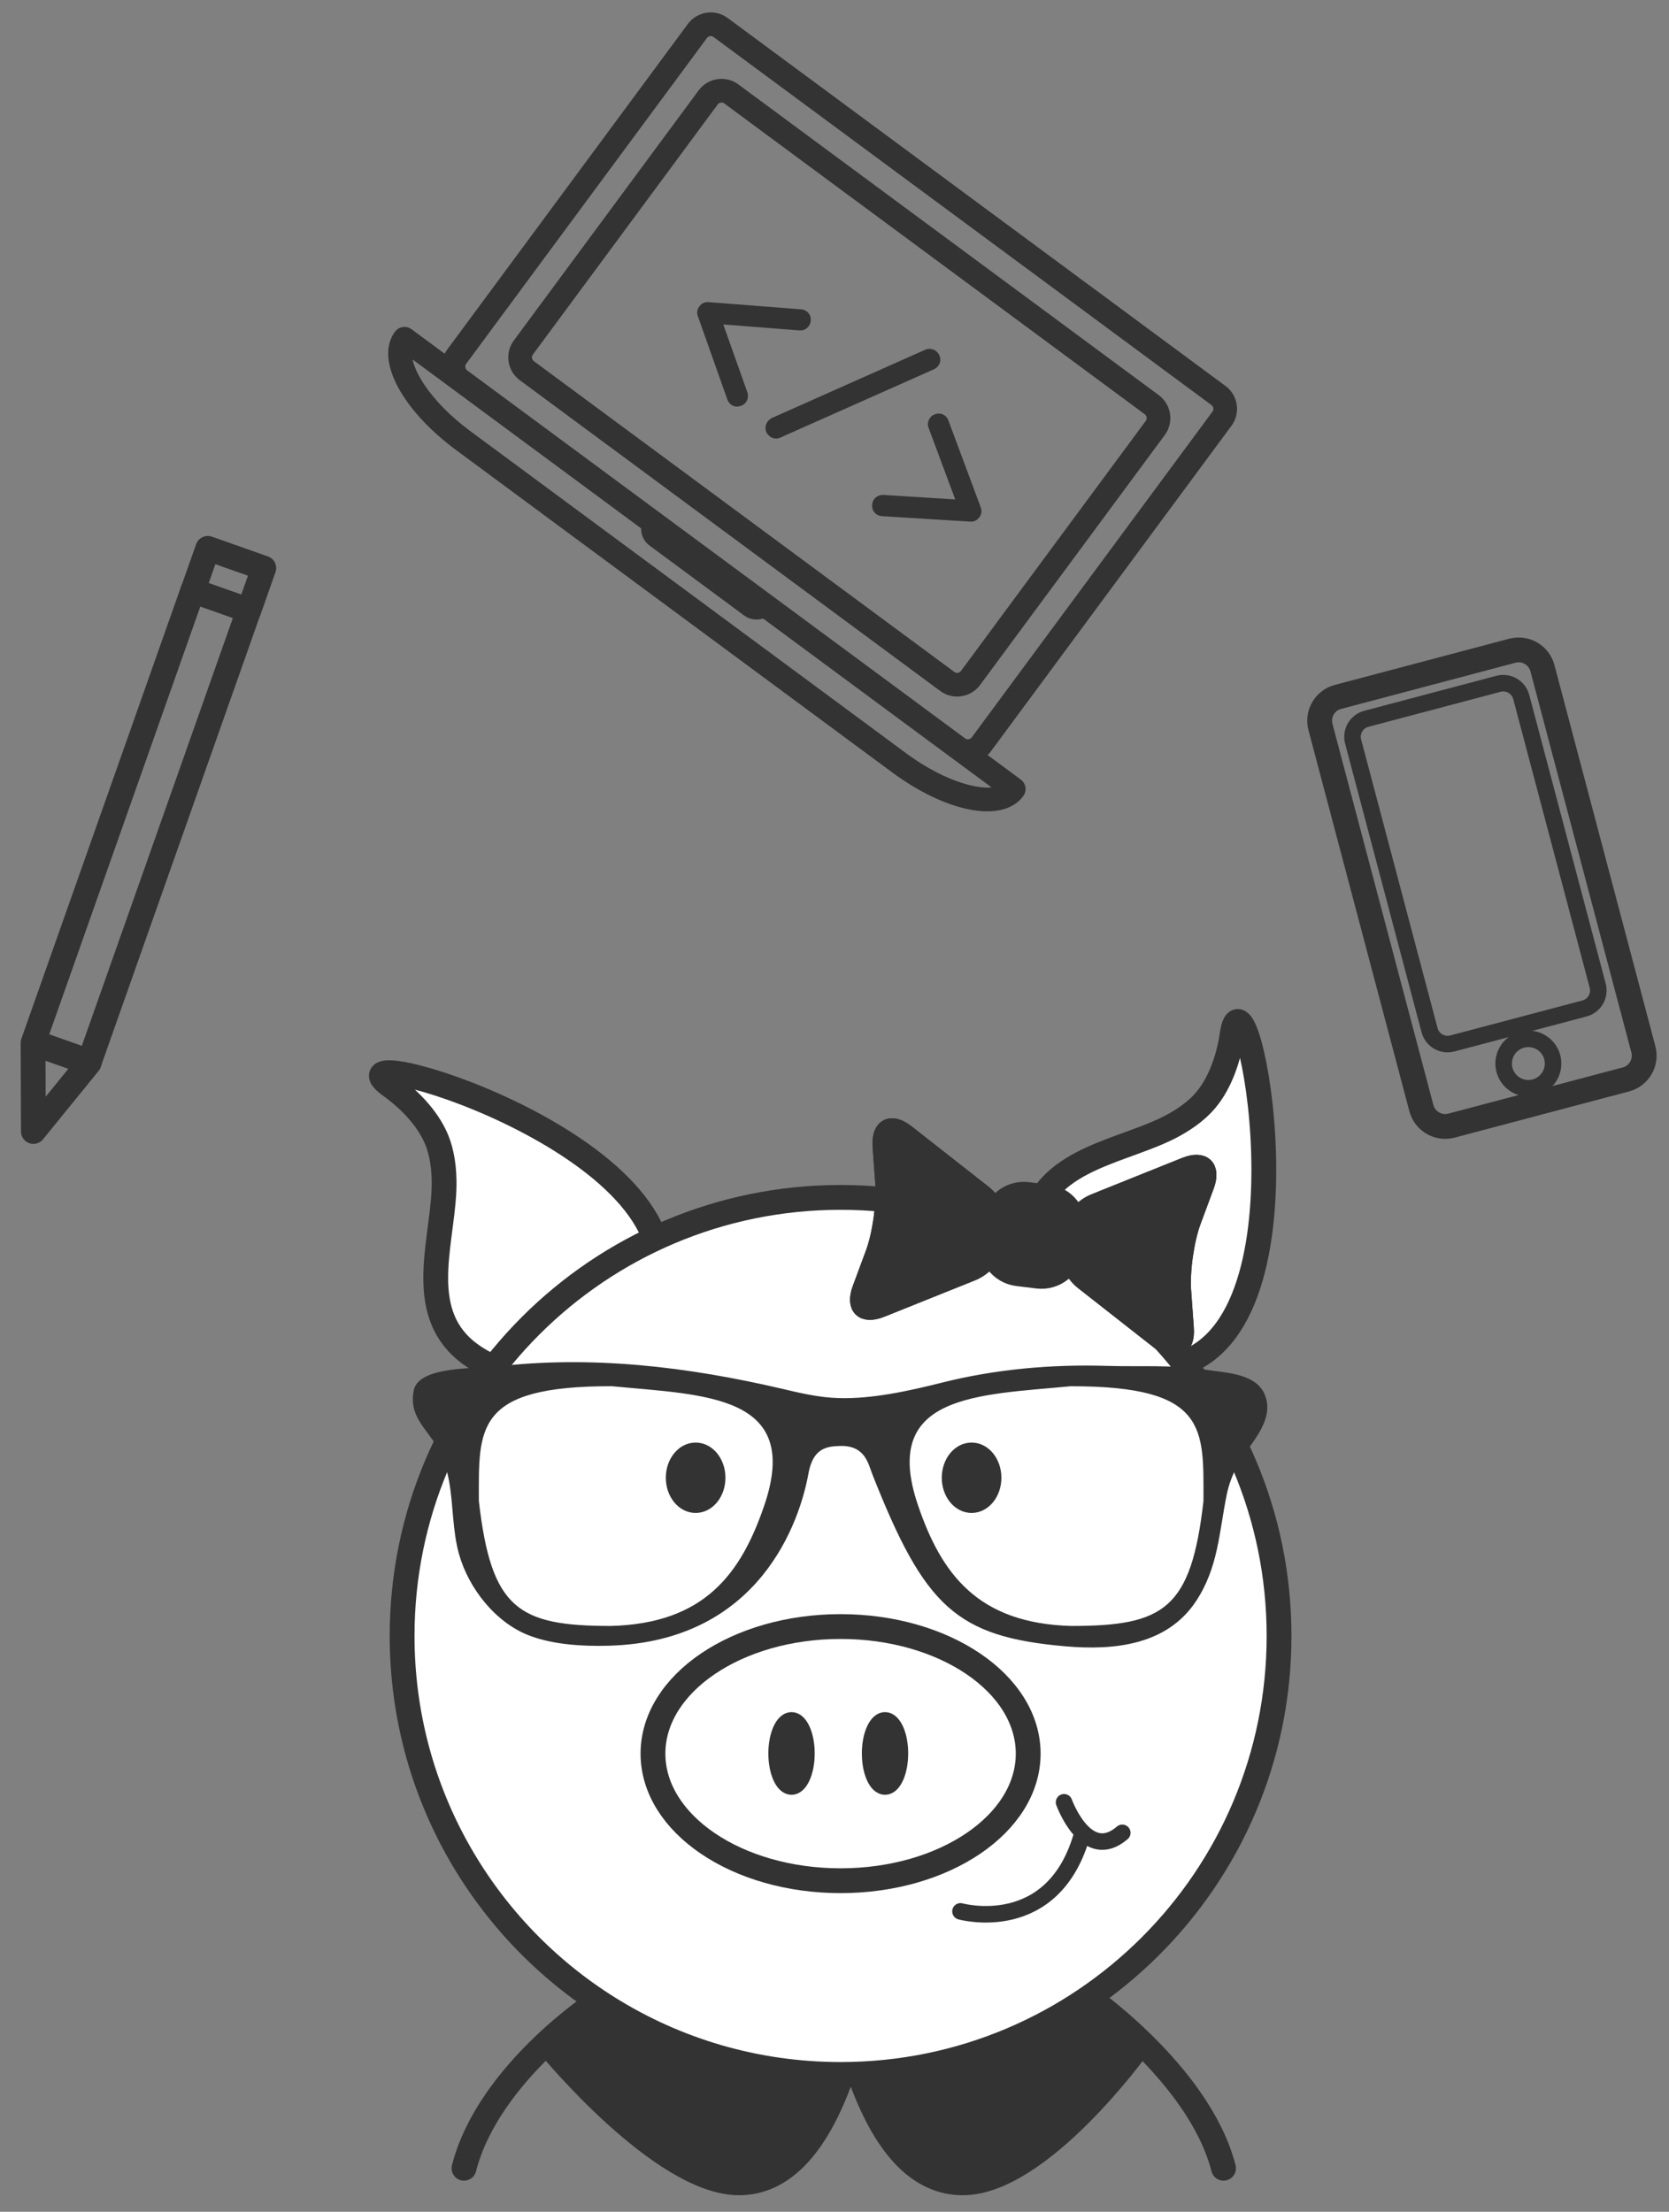 <?xml version="1.0" encoding="utf-8"?>
<!-- Generator: Adobe Illustrator 17.0.2, SVG Export Plug-In . SVG Version: 6.00 Build 0)  -->
<!DOCTYPE svg PUBLIC "-//W3C//DTD SVG 1.1//EN" "http://www.w3.org/Graphics/SVG/1.1/DTD/svg11.dtd">
<svg version="1.1" id="Layer_1" xmlns="http://www.w3.org/2000/svg" xmlns:xlink="http://www.w3.org/1999/xlink" x="0px" y="0px"
	 width="201.8px" height="267.4px" viewBox="-16.59 -0.502 201.8 267.4" enable-background="new -16.59 -0.502 201.8 267.4"
	 xml:space="preserve">
<rect x="-16.59" y="-0.502" width="201.8" height="267.4" fill="#808080" stroke="none"/>
<g>
	<g>
		<path fill="#333333" stroke="#333333" stroke-width="3" stroke-linejoin="round" stroke-miterlimit="10" d="M120.988,246.944
			c0,0-11.829,16.453-21.183,16.453c-4.996,0-9.986-4.046-13.525-16.451l0.613,0.336c0,0,8.638,3.079,25.909-6.836L120.988,246.944z
			"/>
		<path fill="#333333" stroke="#333333" stroke-width="3" stroke-linejoin="round" stroke-miterlimit="10" d="M85.717,247.282
			l0.563-0.336c-3.539,12.405-8.523,16.451-13.513,16.451c-9.336,0-22.839-16.453-22.839-16.453l10.998-7.528
			C78.204,249.331,85.717,247.282,85.717,247.282z"/>
	</g>
	<path fill="none" stroke="#333333" stroke-width="3" stroke-linecap="round" stroke-linejoin="round" stroke-miterlimit="10" d="
		M55.75,241.434c0,0-13.263,8.602-16.238,20.201"/>
	<path fill="none" stroke="#333333" stroke-width="3" stroke-linecap="round" stroke-linejoin="round" stroke-miterlimit="10" d="
		M114.269,240.446c0,0,14.103,9.59,17.078,21.189"/>
</g>
<g>
	
		<rect x="-3.11" y="70.452" transform="matrix(0.943 0.333 -0.333 0.943 33.108 5.509)" fill="none" stroke="#333333" stroke-width="3" stroke-linecap="round" stroke-linejoin="round" stroke-miterlimit="10" width="7.176" height="57.846"/>
	
		<polygon fill="none" stroke="#333333" stroke-width="3" stroke-linecap="round" stroke-linejoin="round" stroke-miterlimit="10" points="
		-12.591,125.622 -5.824,128.011 -12.552,136.29 	"/>
	
		<rect x="7.421" y="66.838" transform="matrix(-0.943 -0.333 0.333 -0.943 -1.761 138.794)" fill="none" stroke="#333333" stroke-width="3" stroke-linecap="round" stroke-linejoin="round" stroke-miterlimit="10" width="7.176" height="5.42"/>
</g>
<path fill="none" stroke="#333333" stroke-width="3" stroke-linecap="round" stroke-linejoin="round" stroke-miterlimit="10" d="
	M182.111,126.361c0.421,1.588-0.526,3.217-2.114,3.637l-21.089,5.585c-1.588,0.421-3.217-0.526-3.637-2.114l-12.203-46.078
	c-0.421-1.588,0.526-3.217,2.114-3.637l21.089-5.585c1.588-0.421,3.217,0.526,3.637,2.114L182.111,126.361z"/>
<path fill="none" stroke="#333333" stroke-width="2" stroke-linecap="round" stroke-linejoin="round" stroke-miterlimit="10" d="
	M176.588,118.666c0.319,1.203-0.398,2.436-1.601,2.755l-15.972,4.23c-1.203,0.319-2.436-0.398-2.755-1.601l-9.242-34.897
	c-0.319-1.203,0.398-2.436,1.601-2.755l15.972-4.23c1.203-0.319,2.436,0.398,2.755,1.601L176.588,118.666z"/>
<circle fill="none" stroke="#333333" stroke-width="2" stroke-linecap="round" stroke-linejoin="round" stroke-miterlimit="10" cx="168.205" cy="128.08" r="2.988"/>
<path fill="#FFFFFF" stroke="#333333" stroke-width="3" stroke-linecap="round" stroke-miterlimit="10" d="M63.046,155.02
	c3.77-17.623-41.142-30.494-32.395-24.23c2.389,1.71,4.825,4.246,5.775,7.066c0.6,1.773,0.747,3.83,0.657,5.684
	c-0.327,6.709-3.389,14.943,3.242,19.71c1.796,1.293,4.01,2.226,6.221,2.494"/>
<path fill="#FFFFFF" stroke="#333333" stroke-width="3" stroke-linecap="round" stroke-miterlimit="10" d="M125.798,164.504
	c17.38-4.769,8.122-50.562,6.589-39.914c-0.418,2.908-1.547,6.238-3.612,8.381c-1.297,1.349-3.056,2.427-4.742,3.201
	c-6.106,2.8-14.825,3.873-16.002,11.954c-0.32,2.189-0.129,4.584,0.651,6.671"/>
<path fill="#FFFFFF" stroke="#333333" stroke-width="3" stroke-miterlimit="10" d="M138.061,197.278
	c0,29.28-23.736,53.016-53.016,53.016c-10.283,0-19.882-2.928-28.01-7.995c-15.015-9.361-25.006-26.025-25.006-45.022
	c0-29.28,23.736-53.016,53.016-53.016S138.061,167.998,138.061,197.278z"/>
<ellipse fill="#FFFFFF" stroke="#333333" stroke-width="3" stroke-miterlimit="10" cx="85.045" cy="211.508" rx="22.684" ry="15.364"/>
<g>
	<g>
		<path fill="#333333" stroke="#333333" stroke-width="2" stroke-miterlimit="10" d="M112.226,149.224
			c0.249-1.745,1.813-3.719,3.475-4.387c1.663-0.669,4.826-1.939,7.029-2.822l3.986-1.599c2.202-0.884,3.329,0.214,2.504,2.438
			l-1.598,4.307c-0.826,2.225-1.362,5.982-1.192,8.349l0.33,4.581c0.17,2.367-1.218,3.105-3.086,1.641l-3.379-2.649
			c-1.867-1.464-4.549-3.567-5.958-4.674C112.928,153.3,111.977,150.968,112.226,149.224z"/>
		
			<path fill="#333333" stroke="#333333" stroke-width="2" stroke-linecap="round" stroke-linejoin="round" stroke-miterlimit="10" d="
			M112.226,149.224c0.249-1.745,1.813-3.719,3.475-4.387c1.663-0.669,4.826-1.939,7.029-2.822l3.986-1.599
			c2.202-0.884,3.329,0.214,2.504,2.438l-1.598,4.307c-0.826,2.225-1.362,5.982-1.192,8.349l0.33,4.581
			c0.17,2.367-1.218,3.105-3.086,1.641l-3.379-2.649c-1.867-1.464-4.549-3.567-5.958-4.674
			C112.928,153.3,111.977,150.968,112.226,149.224z"/>
	</g>
	<g>
		<path fill="#333333" stroke="#333333" stroke-width="2" stroke-miterlimit="10" d="M104.448,148.953
			c-0.249,1.745-1.812,3.72-3.474,4.387c-1.663,0.668-4.825,1.939-7.028,2.822l-3.986,1.6c-2.202,0.884-3.328-0.213-2.504-2.438
			l1.598-4.307c0.826-2.225,1.361-5.982,1.191-8.349l-0.33-4.581c-0.17-2.367,1.218-3.105,3.086-1.641l3.379,2.65
			c1.867,1.464,4.549,3.567,5.957,4.674C103.746,144.875,104.697,147.208,104.448,148.953z"/>
		
			<path fill="#333333" stroke="#333333" stroke-width="2" stroke-linecap="round" stroke-linejoin="round" stroke-miterlimit="10" d="
			M104.448,148.953c-0.249,1.745-1.812,3.72-3.474,4.387c-1.663,0.668-4.825,1.939-7.028,2.822l-3.986,1.6
			c-2.202,0.884-3.328-0.213-2.504-2.438l1.598-4.307c0.826-2.225,1.361-5.982,1.191-8.349l-0.33-4.581
			c-0.17-2.367,1.218-3.105,3.086-1.641l3.379,2.65c1.867,1.464,4.549,3.567,5.957,4.674
			C103.746,144.875,104.697,147.208,104.448,148.953z"/>
	</g>
	
		<path fill="#333333" stroke="#333333" stroke-width="2" stroke-linecap="round" stroke-linejoin="round" stroke-miterlimit="10" d="
		M113.407,150.705c-0.274,2.25-2.321,3.85-4.572,3.575l-2.423-0.296c-2.25-0.275-3.85-2.323-3.576-4.571l0.295-2.424
		c0.276-2.25,2.322-3.853,4.573-3.577l2.424,0.297c2.252,0.274,3.853,2.321,3.577,4.572L113.407,150.705z"/>
</g>
<ellipse fill="#333333" stroke="#333333" stroke-width="2" stroke-miterlimit="10" cx="67.519" cy="178.155" rx="2.604" ry="3.255"/>
<ellipse fill="#333333" stroke="#333333" stroke-width="2" stroke-miterlimit="10" cx="100.885" cy="178.155" rx="2.604" ry="3.255"/>
<ellipse fill="#333333" stroke="#333333" stroke-width="2" stroke-miterlimit="10" cx="79.114" cy="211.487" rx="1.801" ry="4.001"/>
<g>
	<path fill="none" stroke="#333333" stroke-width="2" stroke-linecap="round" stroke-linejoin="round" stroke-miterlimit="10" d="
		M99.543,230.579c0,0,11.319,3.165,14.759-9.495"/>
	<path fill="none" stroke="#333333" stroke-width="2" stroke-linecap="round" stroke-linejoin="round" stroke-miterlimit="10" d="
		M112.066,217.391c0,0,2.679,7.449,7.039,3.693"/>
</g>
<ellipse fill="#333333" stroke="#333333" stroke-width="2" stroke-miterlimit="10" cx="90.419" cy="211.487" rx="1.801" ry="4.001"/>
<path fill="#333333" d="M136.433,168.367c-0.94-2.863-4.793-2.882-7.231-3.27c-3.943-0.625-7.996-0.346-11.975-0.467
	c-6.704-0.2-13.413,0.388-19.929,2.026c-3.919,0.989-8.469,1.996-12.515,1.868c-2.427-0.073-4.726-0.637-6.904-1.147
	c-11.332-2.639-22.877-4.028-34.488-2.663c-2.117,0.249-9.33-0.109-9.943,2.833c-0.667,3.191,1.571,4.659,2.918,7.049
	c0.698,1.238,1.086,2.584,1.341,3.974c0.528,2.918,0.394,5.933,1.201,8.809c1.165,4.162,4.447,8.335,8.56,9.876
	c2.9,1.092,6.437,1.292,9.512,1.207c18.388-0.479,23.168-15.197,24.175-20.796c0.54-3.003,2.087-3.312,3.816-3.355
	c3.064-0.085,3.415,2.154,3.949,3.513c6.303,15.931,10.095,19.559,23.32,20.711c5.915,0.516,12.267-0.158,15.773-5.442
	c2.718-4.107,2.785-8.317,3.731-12.94c0.273-1.304,0.746-2.512,1.395-3.67C134.467,174.088,137.446,171.449,136.433,168.367z
	 M75.84,181.44c-2.815,8.299-7.225,14.329-18.558,14.633c-11.223,0-14.481-2.044-15.973-15.112c0-8.772-0.576-13.905,16.07-13.874
	C68.603,168.167,80.372,168.058,75.84,181.44z M128.923,180.961c-1.492,13.067-4.75,15.112-15.973,15.112
	c-11.332-0.303-15.743-6.327-18.558-14.633c-4.532-13.383,7.237-13.274,18.46-14.347
	C129.499,167.057,128.923,172.195,128.923,180.961z"/>
<g>
	<path fill="#333333" stroke="#333333" stroke-miterlimit="10" d="M123.228,47.678L72.392,10.107
		c-1.307-0.966-3.147-0.685-4.108,0.616L45.942,40.954c-0.962,1.302-0.692,3.143,0.616,4.109l50.837,37.572
		c1.301,0.962,3.146,0.685,4.109-0.617l22.343-30.231C124.806,50.485,124.53,48.64,123.228,47.678z M100.004,80.91
		c-0.351,0.475-1.022,0.581-1.502,0.227L47.665,43.565c-0.48-0.354-0.575-1.028-0.224-1.502l22.343-30.231
		c0.35-0.474,1.022-0.579,1.501-0.225l50.837,37.572c0.48,0.355,0.575,1.028,0.225,1.501L100.004,80.91z"/>
	<path fill="#333333" stroke="#333333" stroke-miterlimit="10" d="M106.535,94.145l-4.537-3.353
		c0.303-0.184,0.579-0.433,0.805-0.738l29.105-39.381c0.962-1.301,0.685-3.146-0.616-4.108L71.091,2.073
		c-1.301-0.962-3.148-0.685-4.109,0.616l-29.105,39.38c-0.226,0.305-0.383,0.643-0.468,0.987l-4.538-3.354
		c-0.414-0.306-0.993-0.224-1.303,0.196c-2.242,3.034,0.895,8.885,7.304,13.622l52.695,38.945
		c6.408,4.736,12.922,6.017,15.164,2.983C107.041,95.029,106.95,94.452,106.535,94.145z M92.675,90.966L39.979,52.021
		c-4.952-3.66-7.502-7.862-7.252-10.107l5.768,4.263L61.45,63.141c-0.108,0.711,0.169,1.451,0.793,1.912l11.438,8.454
		c0.623,0.461,1.413,0.508,2.06,0.196l22.955,16.965l5.767,4.262C102.391,95.83,97.626,94.626,92.675,90.966z M39.377,43.177
		l29.105-39.38c0.35-0.474,1.022-0.579,1.501-0.225l60.201,44.492c0.48,0.354,0.575,1.028,0.225,1.501l-29.105,39.381
		c-0.351,0.474-1.021,0.578-1.5,0.224L39.603,44.678C39.123,44.323,39.027,43.651,39.377,43.177z"/>
</g>
<g>
	<path fill="#333333" stroke="#333333" stroke-miterlimit="10" d="M68.388,36.815c0.169-0.225,0.396-0.321,0.679-0.29l11.155,0.869
		c0.221,0.008,0.402,0.093,0.542,0.255c0.139,0.162,0.198,0.349,0.176,0.559c-0.008,0.222-0.096,0.406-0.263,0.553
		c-0.168,0.147-0.357,0.209-0.567,0.187l-9.975-0.782l3.167,8.925c0.068,0.211,0.06,0.415-0.026,0.612s-0.238,0.327-0.456,0.39
		c-0.264,0.108-0.508,0.078-0.733-0.092c-0.116-0.088-0.206-0.218-0.269-0.39l-3.559-10.057
		C68.153,37.315,68.196,37.069,68.388,36.815z"/>
	<path fill="#333333" stroke="#333333" stroke-miterlimit="10" d="M76.519,50.96c0.076-0.199,0.213-0.354,0.411-0.466l18.573-8.265
		c0.196-0.079,0.394-0.078,0.594,0.004c0.2,0.082,0.346,0.227,0.44,0.434c0.09,0.182,0.097,0.372,0.022,0.571
		c-0.076,0.199-0.22,0.349-0.433,0.45l-18.564,8.254c-0.275,0.123-0.532,0.094-0.771-0.087c-0.102-0.077-0.19-0.178-0.266-0.303
		C76.445,51.356,76.443,51.159,76.519,50.96z"/>
	<path fill="#333333" stroke="#333333" stroke-miterlimit="10" d="M96.638,50.048c0.196-0.079,0.391-0.074,0.586,0.015
		c0.194,0.09,0.325,0.24,0.394,0.451L101.519,61c0.108,0.264,0.078,0.508-0.092,0.733c-0.192,0.254-0.416,0.363-0.674,0.328
		l-10.648-0.658c-0.184-0.013-0.333-0.064-0.449-0.151c-0.225-0.17-0.322-0.396-0.29-0.679c0.001-0.227,0.084-0.409,0.249-0.546
		s0.359-0.201,0.581-0.193l9.452,0.592l-3.493-9.376c-0.08-0.197-0.072-0.395,0.023-0.597
		C96.273,50.251,96.426,50.116,96.638,50.048z"/>
</g>
</svg>

